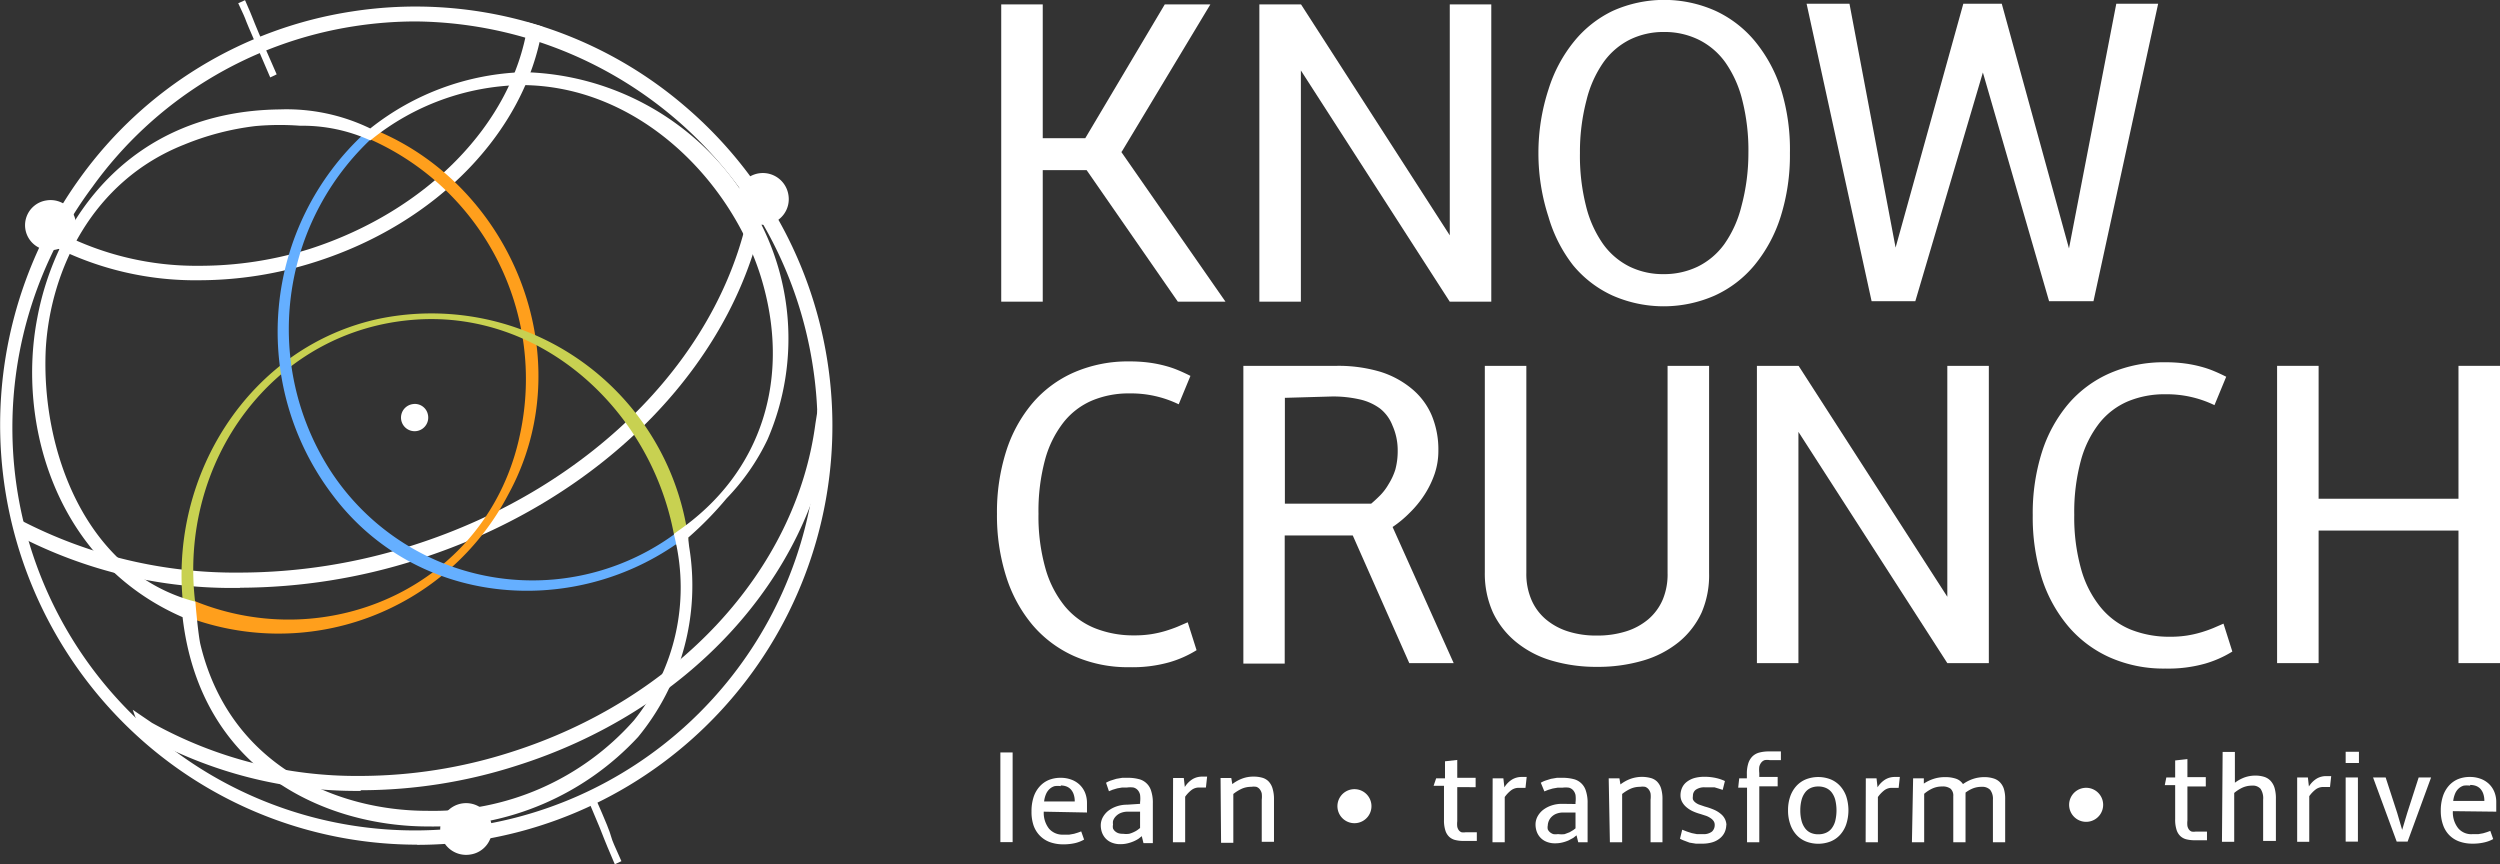 <svg xmlns="http://www.w3.org/2000/svg" width="146.92" height="50.79" viewBox="0 0 146.92 50.79"><rect x="0" y="0" width="146.92" height="50.79" fill="#333333" stroke="none"/><defs><style>.cls-1,.cls-5{fill:#fff;}.cls-2{fill:#ff9f1c;}.cls-3{fill:#c8d151;}.cls-4{fill:#65afff;}.cls-5{fill-rule:evenodd;}</style></defs><title>knowcrunch-logo</title><g id="Layer_2" data-name="Layer 2"><g id="Layer_1-2" data-name="Layer 1"><path class="cls-1" d="M14.09,34.55A27.26,27.26,0,0,1,1,31.45v-1l.19.11a27.34,27.34,0,0,0,12.92,3.09,33.49,33.49,0,0,0,10.11-1.59c10.73-3.4,18.56-11.48,19.95-20.59l0-.22.87.13,0,.22c-1.44,9.44-9.51,17.8-20.55,21.3a34.34,34.34,0,0,1-10.37,1.64"/><path class="cls-1" d="M11.72,16.47a18.35,18.35,0,0,1-8.58-2l-.19-.1.41-.78.19.1a17.47,17.47,0,0,0,8.17,1.93,21.61,21.61,0,0,0,6.51-1C25.08,12.4,30.09,7.28,31,1.53l0-.22.87.25,0,.1c-1,6.08-6.2,11.47-13.36,13.74a22.48,22.48,0,0,1-6.78,1.07"/><path class="cls-1" d="M21.17,46.48A25.59,25.59,0,0,1,8.5,43.25l-.19-.11L7.8,41.71l1.13.77A24.71,24.71,0,0,0,21.17,45.6,29.11,29.11,0,0,0,30,44.21c9.74-3.08,16.78-10.66,17.92-19.31l.13-.82.77.72,0,.22c-1.19,9-8.47,16.85-18.53,20a30,30,0,0,1-9.06,1.42"/><path class="cls-1" d="M24.49,49.64A24.4,24.4,0,0,1,8.65,43.77,24.77,24.77,0,0,1,4.71,10.45a24.2,24.2,0,0,1,16-9.78A24.31,24.31,0,0,1,40.27,6.26a24.67,24.67,0,0,1-12,43.1,24.61,24.61,0,0,1-3.74.29M24.44,1.26a23.65,23.65,0,0,0-3.61.28A23.33,23.33,0,0,0,5.42,11,23.66,23.66,0,1,0,47.75,21.4,23.85,23.85,0,0,0,24.44,1.26"/><path class="cls-1" d="M36.13,50.79c-.42-1-.52-1.21-.62-1.48s-.26-.68-1-2.42l.4-.18c.77,1.75.91,2.12,1,2.44s.19.51.61,1.46Z"/><path class="cls-1" d="M15.88,4.55c-1-2.35-1.24-2.86-1.4-3.27C14.38,1,14.29.81,14,.19l.4-.18c.28.64.37.85.47,1.11s.36.91,1.39,3.25Z"/><path class="cls-2" d="M21.57,8.11a15.41,15.41,0,0,1,9,17.37c-1.83,8.89-11.26,13.14-19.26,9.79-.22-.09-.83.78-.66.85a15.23,15.23,0,0,0,19.22-7.06c4.33-7.9.33-17.93-7.63-21.34-.22-.09-.8.31-.63.38"/><path class="cls-3" d="M11.49,35.55c-1.09-8.42,4.6-16.23,13-16.77C31.81,18.3,38.13,24,39.57,31.22c.05.25.13.48.16.74s.76-.09.72-.32A15.23,15.23,0,0,0,22.34,18.72c-7.71,1.61-12.64,9.41-11.51,17.34l.66-.51"/><path class="cls-4" d="M40.49,30.8c-.22.19-.44.36-.66.53-.05,0-.06-.08-.11,0a14.16,14.16,0,0,1-20.41-3.84A15.35,15.35,0,0,1,22.2,7.81c.38-.33-.23-.39-.47-.17-.08.07-.19.09-.27.16a15.87,15.87,0,0,0-1.93,21.27c4.91,6.56,14,7.25,20.25,2.88q.63-.44,1.22-.94c.38-.33-.27-.42-.51-.22"/><path class="cls-1" d="M25.16,48.57c-6,0-13.38-3.23-14.43-12.3C3.23,33,1,24.85,2.19,18.69,3.25,13,7.55,6.53,16.45,6.43a11.28,11.28,0,0,1,5.31,1.12,15.25,15.25,0,0,1,9-3.31,15.88,15.88,0,0,1,13,7.28,14.92,14.92,0,0,1,1.35,14.3,13,13,0,0,1-2.41,3.47,20.36,20.36,0,0,1-2.26,2.31l.06.53a14,14,0,0,1-3,11.18,16.41,16.41,0,0,1-12.32,5.26M11.78,37.88c1.73,7.16,8.06,9.77,13.32,9.77a15.75,15.75,0,0,0,12.16-5.32,12.46,12.46,0,0,0,2.41-10.66l-.07-.29.22-.16c5-3.44,6.72-9.09,4.88-15C42.95,10.64,37.55,5,30.61,5a14.43,14.43,0,0,0-8.77,3.19l-.08.06a9.64,9.64,0,0,0-4.12-.86A16,16,0,0,0,15,7.41a16,16,0,0,0-4.18,1.09c-5.41,2.14-7.86,7.38-8.13,12C2.4,26.41,5,33.67,11.48,35.36c0,0,.16,1.92.3,2.52"/><path class="cls-5" d="M25.15,24.38a.8.8,0,1,1-.9-.63.78.78,0,0,1,.9.63"/><path class="cls-5" d="M4.45,13a1.5,1.5,0,0,0-1.73-1.22,1.47,1.47,0,1,0,.45,2.91A1.5,1.5,0,0,0,4.45,13"/><path class="cls-5" d="M28.9,48.53a1.52,1.52,0,1,0-1.27,1.69,1.49,1.49,0,0,0,1.27-1.69"/><path class="cls-5" d="M46.34,11.5a1.52,1.52,0,1,0-1.27,1.69,1.5,1.5,0,0,0,1.27-1.69"/><polygon class="cls-1" points="63.86 10 61.28 10 61.28 17.73 58.84 17.73 58.84 0.26 61.28 0.26 61.28 8.12 63.78 8.12 68.45 0.26 71.13 0.26 65.92 8.92 65.89 8.92 72.02 17.73 69.22 17.73 63.86 10"/><polygon class="cls-1" points="74.01 0.26 76.45 0.26 76.45 0.27 76.46 0.26 85.2 13.83 85.2 0.26 87.64 0.26 87.64 17.73 85.2 17.73 76.45 4.14 76.45 17.73 74.01 17.73 74.01 0.26"/><path class="cls-1" d="M90.41,9A12,12,0,0,1,91,5.26a8.44,8.44,0,0,1,1.51-2.83A6.58,6.58,0,0,1,94.8.63a7.39,7.39,0,0,1,6,0,6.63,6.63,0,0,1,2.34,1.8,8.5,8.5,0,0,1,1.53,2.83A11.93,11.93,0,0,1,105.19,9a12,12,0,0,1-.55,3.75,8.51,8.51,0,0,1-1.53,2.83,6.56,6.56,0,0,1-2.34,1.79,7.45,7.45,0,0,1-6,0,6.51,6.51,0,0,1-2.33-1.79A8.45,8.45,0,0,1,91,12.74,12.06,12.06,0,0,1,90.41,9m2.44,0a12,12,0,0,0,.36,3.12,6.61,6.61,0,0,0,1,2.22,4.23,4.23,0,0,0,1.56,1.33,4.47,4.47,0,0,0,2,.44,4.54,4.54,0,0,0,2-.44,4.23,4.23,0,0,0,1.57-1.33,6.61,6.61,0,0,0,1-2.22A12,12,0,0,0,102.75,9a12,12,0,0,0-.36-3.12,6.61,6.61,0,0,0-1-2.22A4.23,4.23,0,0,0,99.8,2.32a4.54,4.54,0,0,0-2-.44,4.47,4.47,0,0,0-2,.44,4.23,4.23,0,0,0-1.56,1.33,6.61,6.61,0,0,0-1,2.22A12,12,0,0,0,92.85,9"/><polygon class="cls-1" points="124.37 0.22 126.83 0.22 123.03 17.7 120.42 17.7 116.53 4.26 112.56 17.7 109.99 17.7 106.17 0.22 108.69 0.22 111.4 14.55 115.38 0.22 117.64 0.22 121.59 14.6 124.37 0.22"/><path class="cls-1" d="M58.59,30.21a11.81,11.81,0,0,1,.54-3.69,8.23,8.23,0,0,1,1.55-2.83,6.79,6.79,0,0,1,2.45-1.81,7.94,7.94,0,0,1,3.25-.64,8.68,8.68,0,0,1,1.15.07,7.32,7.32,0,0,1,.95.19,5.71,5.71,0,0,1,.79.27c.24.1.47.21.69.32l-.69,1.67a6.43,6.43,0,0,0-2.89-.64,5.57,5.57,0,0,0-2.18.41,4.28,4.28,0,0,0-1.69,1.28A6.18,6.18,0,0,0,61.42,27a11.58,11.58,0,0,0-.39,3.2,11.21,11.21,0,0,0,.41,3.21,6.16,6.16,0,0,0,1.14,2.22,4.46,4.46,0,0,0,1.77,1.29,6.07,6.07,0,0,0,2.3.42,6.3,6.3,0,0,0,1-.07,6.39,6.39,0,0,0,.84-.19c.26-.08.49-.16.71-.25l.6-.26.52,1.64a6.38,6.38,0,0,1-1.6.71,8,8,0,0,1-2.34.29,7.81,7.81,0,0,1-3.25-.65,6.89,6.89,0,0,1-2.45-1.83,8.29,8.29,0,0,1-1.55-2.85,11.87,11.87,0,0,1-.54-3.69"/><path class="cls-1" d="M73.07,21.5h5.48a8.67,8.67,0,0,1,2.54.34,5.39,5.39,0,0,1,1.87,1,4.13,4.13,0,0,1,1.17,1.55,5.21,5.21,0,0,1,.4,2.09,4.21,4.21,0,0,1-.22,1.37,5.63,5.63,0,0,1-.6,1.23,6.1,6.1,0,0,1-.87,1.06,6.49,6.49,0,0,1-1,.83l3.59,8H82.82l-3.32-7.5h-4V39H73.07Zm2.44,1.88v6.22h5.07c.18-.15.36-.32.54-.5a3.2,3.2,0,0,0,.48-.64A3.69,3.69,0,0,0,82,27.6a4.21,4.21,0,0,0,.14-1.14A3.57,3.57,0,0,0,81.83,25a2.34,2.34,0,0,0-.74-1,3.18,3.18,0,0,0-1.19-.53,7.08,7.08,0,0,0-1.6-.17Z"/><path class="cls-1" d="M98,21.5h2.44V33.68A5.54,5.54,0,0,1,100,36a4.89,4.89,0,0,1-1.35,1.74,6,6,0,0,1-2.09,1.08,9.39,9.39,0,0,1-2.7.37,9.23,9.23,0,0,1-2.68-.37,5.93,5.93,0,0,1-2.07-1.08A5,5,0,0,1,87.74,36a5.54,5.54,0,0,1-.48-2.36V21.5H89.7V33.68A3.83,3.83,0,0,0,90,35.25a3.11,3.11,0,0,0,.85,1.15,3.79,3.79,0,0,0,1.31.71,5.4,5.4,0,0,0,1.67.24,5.59,5.59,0,0,0,1.71-.24,3.77,3.77,0,0,0,1.32-.71,3.14,3.14,0,0,0,.85-1.15A3.83,3.83,0,0,0,98,33.68Z"/><polygon class="cls-1" points="103.25 21.5 105.69 21.5 105.69 21.51 105.7 21.5 114.44 35.07 114.44 21.5 116.88 21.5 116.88 38.97 114.44 38.97 105.69 25.38 105.69 38.97 103.25 38.97 103.25 21.5"/><path class="cls-1" d="M119.46,30.26a11.87,11.87,0,0,1,.54-3.69,8.26,8.26,0,0,1,1.55-2.83A6.79,6.79,0,0,1,124,21.93a7.94,7.94,0,0,1,3.25-.64,8.71,8.71,0,0,1,1.15.07,7.32,7.32,0,0,1,.95.19,5.71,5.71,0,0,1,.79.27c.24.1.47.21.69.32l-.69,1.67a6.43,6.43,0,0,0-2.89-.64,5.58,5.58,0,0,0-2.18.41,4.29,4.29,0,0,0-1.69,1.28,6.18,6.18,0,0,0-1.09,2.2,11.58,11.58,0,0,0-.39,3.2,11.21,11.21,0,0,0,.41,3.21,6.16,6.16,0,0,0,1.14,2.22A4.5,4.5,0,0,0,125.22,37a6.1,6.1,0,0,0,2.3.42,6.3,6.3,0,0,0,1-.07,6.39,6.39,0,0,0,.84-.19,7.52,7.52,0,0,0,.71-.25l.6-.26.52,1.64a6.41,6.41,0,0,1-1.6.71,8,8,0,0,1-2.34.29,7.81,7.81,0,0,1-3.25-.65,6.89,6.89,0,0,1-2.45-1.83A8.32,8.32,0,0,1,120,34a11.93,11.93,0,0,1-.54-3.69"/><polygon class="cls-1" points="133.82 21.5 136.26 21.5 136.26 29.31 144.48 29.31 144.48 21.5 146.92 21.5 146.92 38.97 144.48 38.97 144.48 31.18 136.26 31.18 136.26 38.97 133.82 38.97 133.82 21.5"/><path class="cls-1" d="M127.31,45.69h.52v-1l.72-.08v1.06h1.08v.55h-1.08v2a1.42,1.42,0,0,0,0,.32.53.53,0,0,0,.09.21.36.36,0,0,0,.16.12.74.74,0,0,0,.24,0h.18l.18,0,.17,0,.13,0,0,.51-.16,0-.19,0-.21,0H129a2,2,0,0,1-.49-.05.8.8,0,0,1-.37-.19.85.85,0,0,1-.23-.38,1.93,1.93,0,0,1-.08-.62v-2h-.61Z"/><path class="cls-1" d="M130.62,44.19h.72V46a2.2,2.2,0,0,1,.56-.31,1.9,1.9,0,0,1,.65-.11,1.75,1.75,0,0,1,.5.07.88.88,0,0,1,.38.23,1.06,1.06,0,0,1,.24.42,2.21,2.21,0,0,1,.08.66v2.46H133V47a1,1,0,0,0-.15-.64.6.6,0,0,0-.5-.19,1.36,1.36,0,0,0-.57.12,2.15,2.15,0,0,0-.48.31v2.87h-.72Z"/><path class="cls-1" d="M135,45.69h.63l.06.53a1.4,1.4,0,0,1,.47-.47,1.1,1.1,0,0,1,.53-.14H137l-.07.64-.19,0h-.21a.73.73,0,0,0-.45.15,1.87,1.87,0,0,0-.37.39v2.68H135Z"/><path class="cls-1" d="M137.85,44.18h.78v.66h-.78Zm0,1.51h.72v3.77h-.72Z"/><polygon class="cls-1" points="139.46 45.69 140.2 45.69 140.88 47.78 141.17 48.77 141.47 47.77 142.14 45.69 142.87 45.69 141.49 49.46 140.85 49.46 139.46 45.69"/><path class="cls-1" d="M144.15,47.67a1.5,1.5,0,0,0,.31,1,1,1,0,0,0,.85.35l.34,0,.28-.05.23-.07.19-.07.17.48a1.94,1.94,0,0,1-.54.2,2.87,2.87,0,0,1-.67.07,2.26,2.26,0,0,1-.79-.13,1.57,1.57,0,0,1-.59-.38,1.6,1.6,0,0,1-.36-.6,2.41,2.41,0,0,1-.13-.82,2.66,2.66,0,0,1,.12-.84,1.76,1.76,0,0,1,.35-.63,1.5,1.5,0,0,1,.54-.39,1.82,1.82,0,0,1,.71-.13,1.78,1.78,0,0,1,.6.1,1.42,1.42,0,0,1,.49.29,1.35,1.35,0,0,1,.33.47,1.56,1.56,0,0,1,.12.63v.55Zm1-1.5a1.36,1.36,0,0,0-.36,0,.74.74,0,0,0-.29.16.85.85,0,0,0-.21.29,1.58,1.58,0,0,0-.12.45H146a1.23,1.23,0,0,0-.07-.44.82.82,0,0,0-.18-.29.71.71,0,0,0-.26-.16,1,1,0,0,0-.31-.05"/><path class="cls-1" d="M84.4,45.74h.52v-1l.72-.08v1.05h1.08v.55H85.64v2a1.42,1.42,0,0,0,0,.32.53.53,0,0,0,.09.21.36.36,0,0,0,.16.12.69.69,0,0,0,.24,0h.18l.18,0,.17,0,.13,0,0,.51-.16,0-.19,0-.21,0h-.2a2,2,0,0,1-.49-.05.8.8,0,0,1-.37-.19.85.85,0,0,1-.23-.38,1.93,1.93,0,0,1-.08-.62v-2h-.61Z"/><path class="cls-1" d="M87.72,45.74h.63l.06.53a1.37,1.37,0,0,1,.47-.47,1.1,1.1,0,0,1,.53-.14h.31l-.07.64-.19,0h-.21a.73.73,0,0,0-.45.15,1.82,1.82,0,0,0-.37.39V49.5h-.72Z"/><path class="cls-1" d="M92.59,47.25v-.09a1.83,1.83,0,0,0,0-.44.63.63,0,0,0-.14-.28.51.51,0,0,0-.25-.15,1.41,1.41,0,0,0-.37,0l-.29,0-.29.05-.27.08-.22.09L90.55,46a1.55,1.55,0,0,1,.28-.13l.32-.1.35-.06.35,0a2.53,2.53,0,0,1,.6.07,1,1,0,0,1,.75.7,2.19,2.19,0,0,1,.1.73V49.5h-.55l-.1-.41-.19.15-.28.15a2.13,2.13,0,0,1-.36.12,1.72,1.72,0,0,1-.43.05,1.28,1.28,0,0,1-.5-.09,1,1,0,0,1-.58-.6,1.28,1.28,0,0,1-.07-.43,1,1,0,0,1,.12-.46,1.25,1.25,0,0,1,.32-.38,1.67,1.67,0,0,1,.49-.26,1.88,1.88,0,0,1,.62-.1Zm-1,1.77a1.38,1.38,0,0,0,.36,0l.29-.11.22-.13.13-.1v-.93h-.71a1.1,1.1,0,0,0-.46.09.84.84,0,0,0-.28.21.77.77,0,0,0-.18.46.55.55,0,0,0,0,.23.49.49,0,0,0,.13.17.57.57,0,0,0,.2.11.86.86,0,0,0,.25,0"/><path class="cls-1" d="M94.54,45.74h.63l.06.36a2.22,2.22,0,0,1,.57-.32A2,2,0,0,1,97,45.72a.85.85,0,0,1,.38.21,1,1,0,0,1,.24.41,2.15,2.15,0,0,1,.08.66V49.5H97V47a1.58,1.58,0,0,0,0-.37.6.6,0,0,0-.12-.25.45.45,0,0,0-.2-.14.94.94,0,0,0-.3,0,1.34,1.34,0,0,0-.57.12,2.38,2.38,0,0,0-.48.3V49.5h-.72Z"/><path class="cls-1" d="M101.45,48.46a1.07,1.07,0,0,1-.1.46,1,1,0,0,1-.28.35,1.26,1.26,0,0,1-.44.23,2,2,0,0,1-.58.08l-.39,0-.37-.06L99,49.41a1.64,1.64,0,0,1-.27-.12l.13-.53.28.11.28.09.3.06.36,0a.79.79,0,0,0,.53-.15.52.52,0,0,0,.16-.4.38.38,0,0,0-.06-.21.62.62,0,0,0-.17-.17,1.21,1.21,0,0,0-.26-.14l-.34-.11a3,3,0,0,1-.47-.17,1.64,1.64,0,0,1-.37-.24,1.08,1.08,0,0,1-.25-.31.82.82,0,0,1-.09-.38,1.06,1.06,0,0,1,.1-.46.92.92,0,0,1,.28-.34,1.35,1.35,0,0,1,.45-.22,2.22,2.22,0,0,1,.59-.07,3.07,3.07,0,0,1,.7.08,2.51,2.51,0,0,1,.49.17l-.13.52-.25-.08-.23-.07-.25,0-.31,0a.87.87,0,0,0-.54.14.44.44,0,0,0-.17.37.53.53,0,0,0,0,.2.45.45,0,0,0,.12.16.88.88,0,0,0,.23.14l.35.12a3.82,3.82,0,0,1,.57.2,1.62,1.62,0,0,1,.39.25.9.9,0,0,1,.23.3.89.89,0,0,1,.08.37"/><path class="cls-1" d="M102.21,45.74h.45V45.5a2,2,0,0,1,.09-.66,1,1,0,0,1,.26-.41.92.92,0,0,1,.41-.21,2.09,2.09,0,0,1,.53-.06h.19l.19,0,.18,0,.15,0,0,.51-.13,0-.16,0-.17,0H104a.93.93,0,0,0-.29,0,.43.43,0,0,0-.2.14.63.63,0,0,0-.12.25,1.55,1.55,0,0,0,0,.37v.23h1.08v.55h-1.08V49.5h-.72V46.29h-.52Z"/><path class="cls-1" d="M105.08,47.62a2.42,2.42,0,0,1,.13-.82,1.79,1.79,0,0,1,.36-.61,1.56,1.56,0,0,1,.56-.39,2,2,0,0,1,1.45,0,1.56,1.56,0,0,1,.56.39,1.8,1.8,0,0,1,.36.61,2.68,2.68,0,0,1,0,1.64,1.77,1.77,0,0,1-.36.62,1.52,1.52,0,0,1-.56.39,2,2,0,0,1-1.45,0,1.52,1.52,0,0,1-.56-.39,1.76,1.76,0,0,1-.36-.62,2.42,2.42,0,0,1-.13-.82m.72,0a2.36,2.36,0,0,0,.08.64,1.25,1.25,0,0,0,.22.44.84.84,0,0,0,.33.25,1.08,1.08,0,0,0,.43.08,1.1,1.1,0,0,0,.43-.08.85.85,0,0,0,.34-.25,1.25,1.25,0,0,0,.22-.44,2.65,2.65,0,0,0,0-1.27,1.25,1.25,0,0,0-.22-.44.87.87,0,0,0-.34-.25,1.1,1.1,0,0,0-.43-.08,1.08,1.08,0,0,0-.43.08.86.86,0,0,0-.33.25,1.25,1.25,0,0,0-.22.44,2.36,2.36,0,0,0-.08.64"/><path class="cls-1" d="M109.65,45.74h.63l.06.53a1.4,1.4,0,0,1,.47-.47,1.1,1.1,0,0,1,.53-.14h.31l-.07.64-.19,0h-.21a.73.73,0,0,0-.45.15,1.87,1.87,0,0,0-.37.39V49.5h-.72Z"/><path class="cls-1" d="M112.43,45.74h.63l0,.31a2.28,2.28,0,0,1,.58-.28,2.13,2.13,0,0,1,.68-.1,1.94,1.94,0,0,1,.62.09.8.8,0,0,1,.42.32,2.27,2.27,0,0,1,.58-.3,2.1,2.1,0,0,1,.69-.11,1.75,1.75,0,0,1,.5.07.89.89,0,0,1,.38.21,1,1,0,0,1,.25.4,2,2,0,0,1,.08.63V49.5h-.72V47a.87.87,0,0,0-.16-.58.64.64,0,0,0-.5-.18,1.39,1.39,0,0,0-.51.09,1.86,1.86,0,0,0-.44.25.86.86,0,0,1,0,.11s0,.08,0,.12V49.5h-.72V46.79a.54.54,0,0,0-.16-.44.77.77,0,0,0-.5-.13,1.37,1.37,0,0,0-.57.12,2.08,2.08,0,0,0-.48.31V49.5h-.72Z"/><rect class="cls-1" x="58.79" y="44.22" width="0.72" height="5.27"/><path class="cls-1" d="M61.34,47.7a1.5,1.5,0,0,0,.31,1,1.05,1.05,0,0,0,.85.35l.34,0,.28-.05.23-.07.19-.07.17.48a2,2,0,0,1-.54.21,3,3,0,0,1-.67.07,2.28,2.28,0,0,1-.8-.13,1.58,1.58,0,0,1-.59-.38,1.63,1.63,0,0,1-.37-.6,2.47,2.47,0,0,1-.12-.82,2.66,2.66,0,0,1,.12-.84,1.7,1.7,0,0,1,.35-.62,1.49,1.49,0,0,1,.54-.39,1.84,1.84,0,0,1,.71-.13,1.76,1.76,0,0,1,.6.1,1.41,1.41,0,0,1,.49.29,1.37,1.37,0,0,1,.33.47,1.6,1.6,0,0,1,.12.63v.55Zm1-1.5a1.28,1.28,0,0,0-.36,0,.71.71,0,0,0-.29.16.87.87,0,0,0-.21.29,1.51,1.51,0,0,0-.12.45h1.8a1.23,1.23,0,0,0-.07-.44.82.82,0,0,0-.18-.29.71.71,0,0,0-.26-.16,1,1,0,0,0-.31-.05"/><path class="cls-1" d="M67,47.24v-.09a1.73,1.73,0,0,0,0-.44.61.61,0,0,0-.14-.28.51.51,0,0,0-.25-.15,1.41,1.41,0,0,0-.37,0l-.29,0-.29.05-.27.08-.22.09L65,46a1.62,1.62,0,0,1,.28-.13l.32-.1.35-.06.35,0a2.52,2.52,0,0,1,.6.07,1,1,0,0,1,.75.7,2.19,2.19,0,0,1,.1.73v2.34h-.55l-.1-.41-.19.15a1.82,1.82,0,0,1-.28.15,2.13,2.13,0,0,1-.36.12,1.72,1.72,0,0,1-.43.05,1.29,1.29,0,0,1-.5-.09,1,1,0,0,1-.36-.24,1.05,1.05,0,0,1-.22-.36,1.28,1.28,0,0,1-.07-.43,1,1,0,0,1,.12-.46,1.28,1.28,0,0,1,.32-.38,1.7,1.7,0,0,1,.49-.26,1.89,1.89,0,0,1,.62-.1ZM66,49a1.29,1.29,0,0,0,.36,0,1.57,1.57,0,0,0,.29-.11,1.2,1.2,0,0,0,.22-.13l.13-.1V47.7h-.71a1.1,1.1,0,0,0-.46.09.84.84,0,0,0-.28.21.69.69,0,0,0-.14.25.77.77,0,0,0,0,.21.55.55,0,0,0,0,.23.49.49,0,0,0,.13.17.59.59,0,0,0,.2.11A.86.86,0,0,0,66,49"/><path class="cls-1" d="M68.94,45.72h.63l.06.53a1.4,1.4,0,0,1,.47-.47,1.1,1.1,0,0,1,.53-.14h.31l-.07.64-.19,0h-.21a.73.73,0,0,0-.45.15,1.87,1.87,0,0,0-.37.39v2.68h-.72Z"/><path class="cls-1" d="M71.73,45.72h.63l.06.36a2.25,2.25,0,0,1,.57-.32,1.84,1.84,0,0,1,.67-.12,1.82,1.82,0,0,1,.5.06.84.84,0,0,1,.38.21,1,1,0,0,1,.24.41,2.14,2.14,0,0,1,.09.66v2.49h-.72V47a1.58,1.58,0,0,0,0-.37.6.6,0,0,0-.12-.25.42.42,0,0,0-.2-.14.94.94,0,0,0-.3,0,1.34,1.34,0,0,0-.57.12,2.38,2.38,0,0,0-.48.3v2.87h-.72Z"/><path class="cls-5" d="M80.59,47.25a1,1,0,1,1-1.15-.86,1,1,0,0,1,1.15.86"/><path class="cls-5" d="M123.59,47.17a1,1,0,1,1-1.15-.86,1,1,0,0,1,1.15.86"/></g></g></svg>